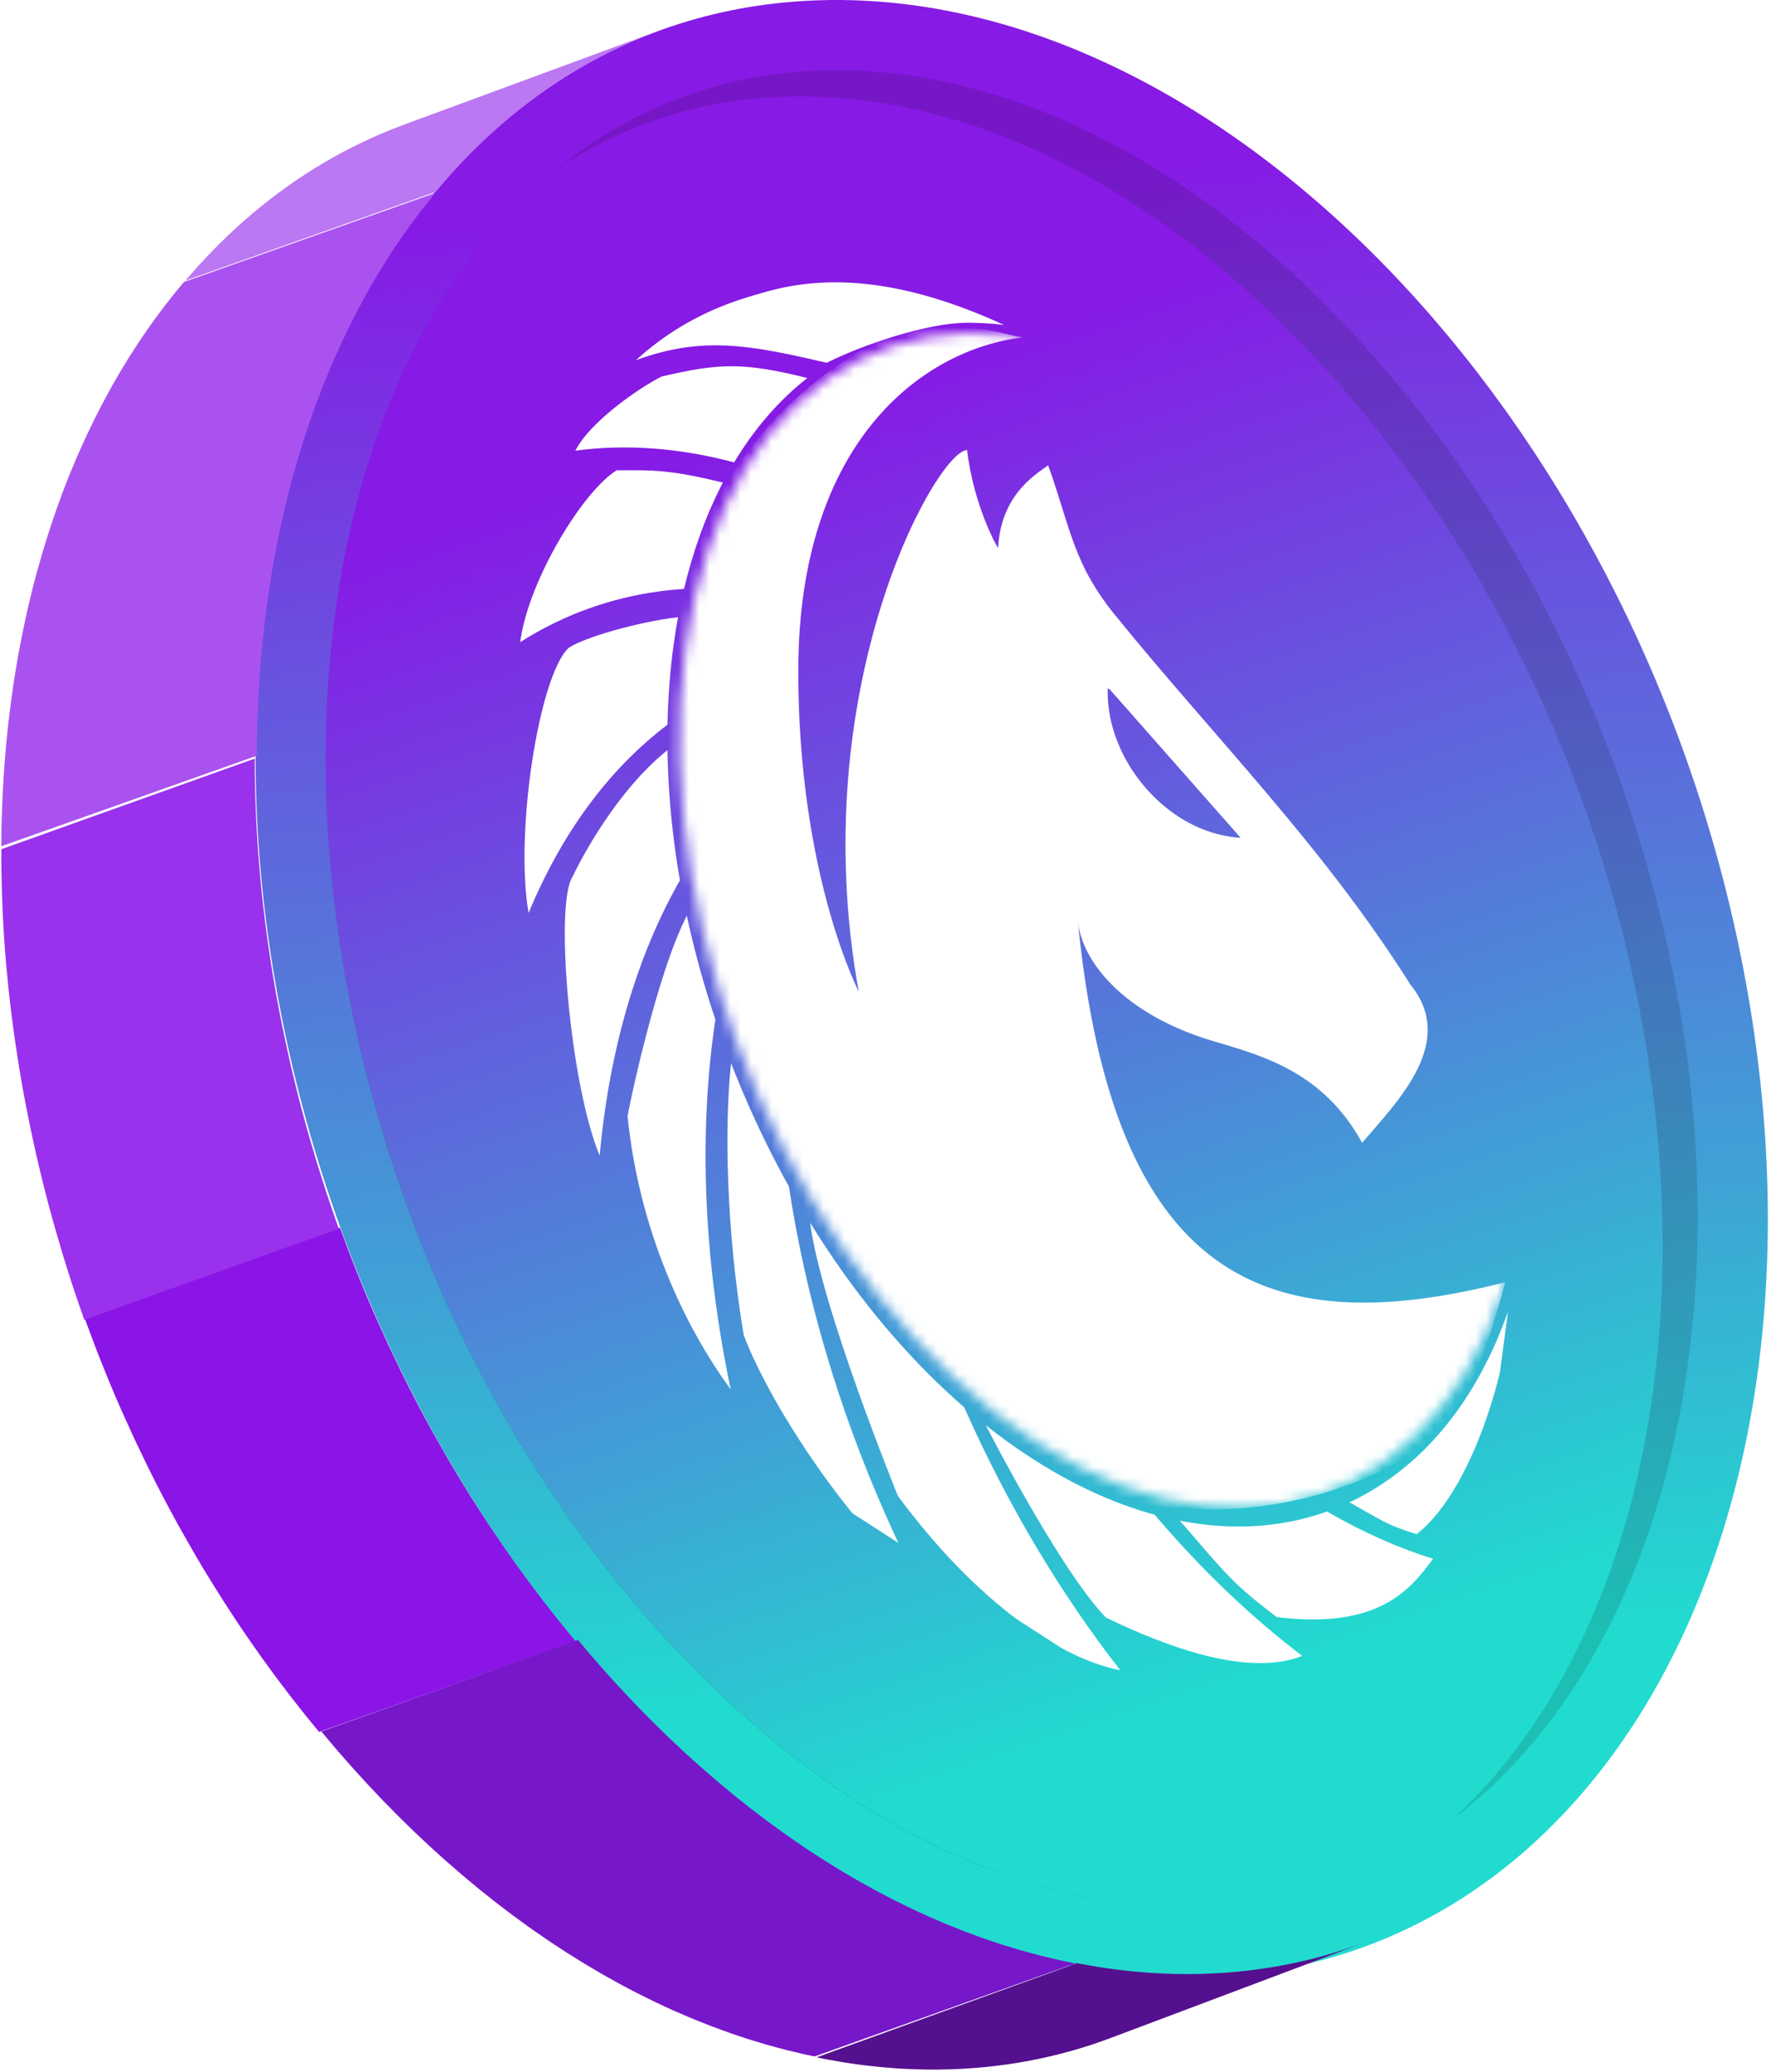 <svg width="171" height="200" viewBox="0 0 171 200" fill="none" xmlns="http://www.w3.org/2000/svg">
<path d="M80.27 0.002C41.121 0.353 17.184 43.37 26.804 96.075C36.424 148.785 75.957 191.229 115.106 190.879C154.253 190.528 178.19 147.516 168.57 94.805C158.95 42.1 119.417 -0.346 80.27 0.002Z" fill="url(#paint0_linear_8_612)"/>
<path d="M33.44 94.89C37.839 119.002 48.909 141.612 64.603 158.551C79.87 175.034 97.62 184.109 114.589 184.109C114.731 184.109 114.867 184.105 115.01 184.105C124.114 184.024 132.462 181.278 139.624 176.081C142.765 173.8 145.679 171.046 148.33 167.841C162.032 151.26 167.118 124.4 161.934 95.986C157.537 71.874 146.469 49.268 130.775 32.325C115.509 15.847 97.756 6.772 80.79 6.772H80.369C69.711 6.868 60.101 10.608 52.204 17.667C50.39 19.284 48.67 21.08 47.049 23.043C33.346 39.623 28.256 66.479 33.44 94.892V94.89Z" fill="black" fill-opacity="0.13"/>
<path d="M33.442 94.724C37.847 118.881 48.931 141.533 64.645 158.504C79.932 175.017 97.705 184.109 114.695 184.109C114.838 184.109 114.974 184.105 115.117 184.105C124.233 184.024 132.591 181.272 139.762 176.066C141.576 174.441 143.3 172.647 144.924 170.68C158.644 154.069 163.736 127.158 158.546 98.692C154.143 74.535 143.061 51.887 127.347 34.912C112.056 18.404 94.285 9.311 77.297 9.311H76.876C67.759 9.392 59.401 12.143 52.23 17.355C50.414 18.975 48.693 20.774 47.069 22.74C33.348 39.351 28.252 66.257 33.442 94.724Z" fill="url(#paint1_linear_8_612)"/>
<path d="M32.863 118.611C33.112 119.294 33.365 119.976 33.623 120.652C33.732 120.94 33.843 121.226 33.954 121.512C34.219 122.19 34.485 122.864 34.759 123.533C34.85 123.755 34.937 123.976 35.028 124.198C35.39 125.073 35.759 125.942 36.137 126.807C36.217 126.991 36.301 127.174 36.384 127.358C36.688 128.045 36.997 128.73 37.31 129.411C37.437 129.685 37.566 129.958 37.693 130.231C37.988 130.86 38.291 131.487 38.595 132.11C38.711 132.345 38.824 132.582 38.94 132.817C39.355 133.655 39.778 134.486 40.207 135.312C40.267 135.43 40.331 135.543 40.391 135.66C40.765 136.372 41.145 137.076 41.529 137.779C41.669 138.034 41.812 138.289 41.952 138.541C42.281 139.131 42.612 139.716 42.95 140.299C43.087 140.538 43.223 140.778 43.363 141.015C43.828 141.81 44.299 142.599 44.779 143.382C45.137 143.967 45.501 144.545 45.868 145.121C45.962 145.268 46.055 145.414 46.148 145.56C46.499 146.108 46.853 146.655 47.213 147.196C47.233 147.225 47.251 147.253 47.271 147.282C47.646 147.847 48.024 148.406 48.407 148.962C48.504 149.104 48.602 149.246 48.7 149.388C49.056 149.902 49.413 150.414 49.776 150.919C49.809 150.965 49.84 151.012 49.873 151.056C50.263 151.602 50.658 152.14 51.054 152.674C51.154 152.809 51.254 152.945 51.356 153.08C51.718 153.565 52.083 154.048 52.452 154.527C52.494 154.582 52.539 154.64 52.581 154.695C52.985 155.218 53.394 155.735 53.803 156.249C53.908 156.38 54.01 156.508 54.115 156.637C54.484 157.093 54.852 157.548 55.226 157.995C55.279 158.062 55.335 158.128 55.388 158.193C55.45 158.266 55.513 158.339 55.575 158.412L30.811 167.179C30.769 167.128 30.727 167.075 30.684 167.024C30.311 166.574 29.942 166.122 29.573 165.666C29.468 165.537 29.364 165.409 29.262 165.278C28.851 164.764 28.444 164.247 28.039 163.724C27.997 163.669 27.953 163.611 27.91 163.556C27.541 163.077 27.177 162.594 26.814 162.109C26.715 161.973 26.612 161.838 26.512 161.703C26.117 161.167 25.721 160.628 25.332 160.085C25.299 160.039 25.267 159.992 25.234 159.948C24.872 159.44 24.514 158.931 24.158 158.416C24.061 158.275 23.963 158.133 23.865 157.993C23.483 157.437 23.102 156.876 22.729 156.311C22.709 156.282 22.691 156.253 22.671 156.225C22.313 155.684 21.96 155.139 21.609 154.591C21.515 154.445 21.422 154.299 21.329 154.15C20.964 153.576 20.602 153 20.244 152.417C20.244 152.417 20.244 152.413 20.242 152.413C19.762 151.633 19.293 150.841 18.826 150.046C18.686 149.809 18.55 149.569 18.413 149.33C18.077 148.747 17.743 148.162 17.415 147.572C17.272 147.318 17.132 147.065 16.992 146.81C16.608 146.11 16.227 145.403 15.854 144.691C15.794 144.576 15.73 144.461 15.67 144.343C15.238 143.519 14.818 142.686 14.403 141.848C14.287 141.613 14.174 141.378 14.058 141.141C13.754 140.518 13.451 139.891 13.156 139.262C13.027 138.989 12.9 138.716 12.773 138.444C12.46 137.764 12.149 137.079 11.844 136.392C11.762 136.208 11.68 136.026 11.598 135.84C11.22 134.976 10.851 134.105 10.488 133.231C10.397 133.012 10.31 132.788 10.219 132.569C9.946 131.897 9.677 131.223 9.412 130.545C9.301 130.259 9.19 129.974 9.081 129.685C8.823 129.007 8.57 128.327 8.321 127.644C8.272 127.509 8.223 127.374 8.172 127.237L32.825 118.507C32.838 118.542 32.849 118.576 32.863 118.611Z" fill="#8A15E6"/>
<path d="M56.881 159.565C56.988 159.688 57.093 159.811 57.199 159.936C57.573 160.37 57.951 160.801 58.329 161.228C58.394 161.299 58.456 161.373 58.52 161.445C58.952 161.927 59.385 162.406 59.824 162.877C59.93 162.993 60.037 163.107 60.146 163.224C60.529 163.633 60.911 164.039 61.296 164.442C61.369 164.518 61.443 164.596 61.516 164.672C61.958 165.132 62.405 165.586 62.855 166.033C62.964 166.142 63.072 166.25 63.181 166.357C63.571 166.744 63.96 167.126 64.353 167.503C64.433 167.582 64.514 167.66 64.596 167.738C65.052 168.174 65.51 168.603 65.968 169.03C66.077 169.13 66.186 169.229 66.295 169.329C66.691 169.691 67.087 170.051 67.487 170.404C67.576 170.483 67.665 170.563 67.754 170.641C68.219 171.052 68.688 171.457 69.157 171.855C69.266 171.949 69.375 172.038 69.486 172.132C69.886 172.469 70.291 172.805 70.694 173.135C70.789 173.214 70.887 173.294 70.983 173.372C71.459 173.757 71.934 174.137 72.415 174.51C72.524 174.595 72.63 174.677 72.74 174.76C73.149 175.075 73.558 175.386 73.969 175.694C74.072 175.77 74.174 175.848 74.278 175.924C74.763 176.282 75.25 176.635 75.737 176.982C75.844 177.058 75.948 177.131 76.055 177.205C76.471 177.498 76.889 177.786 77.307 178.07C77.416 178.144 77.525 178.22 77.634 178.293C78.128 178.624 78.621 178.95 79.118 179.268C79.222 179.335 79.326 179.4 79.431 179.467C79.853 179.735 80.278 180.001 80.703 180.26C80.817 180.329 80.932 180.401 81.046 180.47C81.546 180.774 82.049 181.071 82.553 181.362C82.653 181.42 82.753 181.476 82.853 181.534C83.285 181.78 83.716 182.021 84.15 182.258C84.27 182.323 84.388 182.39 84.508 182.453C85.015 182.727 85.524 182.996 86.036 183.257C86.131 183.306 86.229 183.353 86.325 183.402C86.765 183.626 87.206 183.843 87.646 184.055C87.768 184.115 87.891 184.173 88.015 184.231C88.531 184.477 89.047 184.716 89.563 184.947C89.652 184.987 89.743 185.025 89.832 185.065C90.281 185.264 90.73 185.456 91.182 185.646C91.308 185.7 91.435 185.753 91.562 185.805C92.082 186.019 92.605 186.227 93.128 186.428C93.212 186.46 93.294 186.491 93.379 186.522C93.837 186.697 94.295 186.864 94.753 187.027C94.882 187.074 95.013 187.119 95.142 187.166C95.667 187.349 96.194 187.526 96.721 187.696C96.797 187.72 96.87 187.742 96.946 187.765C97.413 187.912 97.882 188.053 98.351 188.192C98.485 188.23 98.616 188.27 98.749 188.306C99.281 188.455 99.81 188.601 100.344 188.737C100.408 188.753 100.473 188.768 100.535 188.784C101.016 188.905 101.494 189.019 101.976 189.128C102.112 189.159 102.245 189.188 102.381 189.22C102.861 189.325 103.344 189.425 103.824 189.519L78.659 198.499C78.381 198.441 78.103 198.387 77.828 198.327C77.692 198.298 77.559 198.267 77.423 198.235C76.943 198.126 76.462 198.012 75.982 197.891C75.917 197.875 75.853 197.86 75.791 197.844C75.259 197.708 74.728 197.563 74.198 197.413C74.065 197.375 73.934 197.337 73.8 197.299C73.331 197.163 72.862 197.019 72.395 196.872C72.321 196.847 72.246 196.827 72.17 196.803C71.643 196.635 71.116 196.456 70.591 196.273C70.46 196.228 70.331 196.181 70.2 196.134C69.742 195.971 69.284 195.804 68.826 195.632C68.741 195.6 68.659 195.569 68.574 195.538C68.052 195.337 67.531 195.129 67.011 194.914C66.884 194.861 66.755 194.807 66.628 194.756C66.179 194.568 65.73 194.373 65.283 194.177C65.192 194.136 65.103 194.098 65.012 194.058C64.493 193.826 63.978 193.587 63.464 193.343C63.342 193.285 63.219 193.225 63.095 193.167C62.654 192.954 62.212 192.735 61.774 192.514C61.678 192.465 61.58 192.418 61.485 192.369C60.973 192.107 60.464 191.839 59.957 191.564C59.837 191.499 59.719 191.435 59.599 191.37C59.165 191.133 58.734 190.891 58.302 190.646C58.202 190.587 58.102 190.532 58.002 190.474C57.497 190.183 56.995 189.886 56.494 189.582C56.381 189.513 56.265 189.441 56.152 189.372C55.727 189.11 55.303 188.847 54.88 188.578C54.775 188.511 54.671 188.446 54.566 188.379C54.071 188.06 53.577 187.736 53.083 187.405C52.974 187.331 52.863 187.255 52.754 187.182C52.336 186.898 51.92 186.612 51.504 186.319C51.397 186.243 51.291 186.169 51.182 186.093C50.695 185.747 50.208 185.394 49.723 185.036C49.618 184.96 49.516 184.882 49.414 184.804C49.002 184.497 48.595 184.187 48.186 183.872C48.077 183.787 47.968 183.704 47.859 183.619C47.381 183.246 46.903 182.868 46.429 182.484C46.331 182.406 46.236 182.325 46.138 182.245C45.733 181.914 45.331 181.581 44.931 181.243C44.822 181.152 44.71 181.06 44.601 180.966C44.132 180.566 43.665 180.162 43.2 179.753C43.109 179.675 43.02 179.592 42.931 179.514C42.533 179.161 42.137 178.803 41.744 178.441C41.635 178.34 41.524 178.242 41.415 178.139C40.954 177.715 40.498 177.285 40.042 176.85C39.96 176.771 39.88 176.691 39.798 176.613C39.407 176.235 39.017 175.853 38.628 175.469C38.519 175.361 38.41 175.254 38.301 175.144C37.852 174.695 37.407 174.242 36.962 173.783C36.889 173.707 36.816 173.629 36.742 173.553C36.358 173.151 35.973 172.744 35.593 172.335C35.486 172.219 35.377 172.105 35.27 171.989C34.834 171.515 34.398 171.039 33.967 170.556C33.903 170.485 33.84 170.411 33.776 170.339C33.395 169.913 33.02 169.481 32.644 169.048C32.537 168.925 32.43 168.802 32.326 168.677C31.901 168.181 31.481 167.682 31.063 167.175C31.052 167.161 31.038 167.146 31.027 167.132L55.803 158.291C56.161 158.72 56.519 159.147 56.879 159.57L56.881 159.565Z" fill="#7717CA"/>
<path d="M104.13 189.524C104.184 189.533 104.237 189.543 104.29 189.554C104.781 189.647 105.271 189.733 105.762 189.814C105.897 189.837 106.033 189.859 106.168 189.88C106.705 189.963 107.24 190.043 107.777 190.11C107.817 190.115 107.855 190.119 107.893 190.124C108.396 190.187 108.9 190.242 109.406 190.291C109.544 190.305 109.679 190.319 109.817 190.33C110.356 190.377 110.896 190.423 111.435 190.454C111.455 190.454 111.477 190.454 111.497 190.457C112.019 190.488 112.541 190.509 113.062 190.522C113.2 190.527 113.335 190.529 113.473 190.534C114.014 190.545 114.556 190.552 115.095 190.547C121.022 190.493 126.597 189.436 131.758 187.495L107.251 196.715C102.09 198.656 96.515 199.713 90.588 199.767C90.047 199.772 89.505 199.767 88.966 199.754C88.828 199.751 88.693 199.747 88.555 199.742C88.034 199.726 87.512 199.706 86.99 199.677C86.97 199.677 86.948 199.677 86.928 199.674C86.389 199.643 85.85 199.6 85.31 199.55C85.172 199.539 85.037 199.525 84.9 199.511C84.396 199.462 83.889 199.407 83.386 199.344C83.346 199.339 83.308 199.335 83.27 199.33C82.733 199.263 82.196 199.183 81.661 199.1C81.526 199.079 81.39 199.057 81.255 199.034C80.764 198.953 80.274 198.867 79.783 198.774C79.73 198.765 79.677 198.756 79.623 198.744C79.366 198.695 79.111 198.636 78.853 198.584L103.971 189.493C104.024 189.504 104.077 189.515 104.13 189.527V189.524Z" fill="#54108E"/>
<path d="M62.384 3.438C62.255 3.489 62.125 3.545 61.996 3.598C61.714 3.714 61.433 3.832 61.155 3.951C61.01 4.014 60.866 4.078 60.721 4.143C60.452 4.263 60.182 4.385 59.916 4.509C59.78 4.574 59.644 4.636 59.508 4.7C59.197 4.849 58.887 5.002 58.578 5.16C58.493 5.202 58.409 5.242 58.327 5.287C57.937 5.487 57.552 5.691 57.169 5.902C57.067 5.958 56.967 6.016 56.864 6.073C56.582 6.231 56.299 6.391 56.021 6.553C55.887 6.631 55.756 6.711 55.623 6.789C55.371 6.94 55.122 7.091 54.873 7.244C54.739 7.326 54.605 7.411 54.474 7.495C54.209 7.662 53.949 7.833 53.688 8.006C53.582 8.077 53.473 8.149 53.364 8.22C53.001 8.464 52.638 8.713 52.28 8.968C52.226 9.006 52.173 9.046 52.12 9.084C51.815 9.302 51.512 9.524 51.212 9.75C51.093 9.839 50.976 9.93 50.858 10.021C50.62 10.204 50.384 10.388 50.15 10.575C50.025 10.675 49.901 10.775 49.776 10.875C49.542 11.064 49.309 11.257 49.077 11.45C48.964 11.543 48.852 11.639 48.739 11.735C48.445 11.986 48.154 12.241 47.864 12.499C47.82 12.539 47.775 12.574 47.733 12.614C47.401 12.912 47.074 13.214 46.749 13.523C46.654 13.614 46.558 13.707 46.462 13.799C46.233 14.019 46.004 14.241 45.777 14.465C45.663 14.579 45.55 14.692 45.436 14.807C45.225 15.021 45.016 15.236 44.806 15.454C44.697 15.567 44.586 15.683 44.477 15.798C44.246 16.045 44.016 16.294 43.787 16.545C43.709 16.631 43.629 16.716 43.551 16.802C43.249 17.14 42.948 17.482 42.652 17.829C42.585 17.907 42.521 17.987 42.454 18.064C42.327 18.216 42.2 18.369 42.074 18.52L17.907 27.087C17.965 27.018 18.022 26.95 18.08 26.881C18.376 26.534 18.677 26.192 18.979 25.854C19.057 25.768 19.137 25.683 19.215 25.596C19.445 25.346 19.674 25.097 19.905 24.85C20.014 24.735 20.123 24.621 20.235 24.506C20.444 24.288 20.653 24.072 20.864 23.859C20.978 23.744 21.091 23.63 21.205 23.517C21.432 23.293 21.659 23.07 21.89 22.85C21.986 22.759 22.082 22.666 22.177 22.575C22.502 22.268 22.832 21.964 23.163 21.666C23.206 21.628 23.248 21.591 23.29 21.553C23.582 21.293 23.873 21.037 24.169 20.786C24.281 20.691 24.394 20.597 24.505 20.504C24.737 20.309 24.971 20.117 25.204 19.926C25.329 19.826 25.453 19.727 25.578 19.627C25.814 19.44 26.05 19.255 26.288 19.073C26.406 18.984 26.522 18.893 26.64 18.804C26.94 18.578 27.243 18.356 27.548 18.138C27.601 18.1 27.652 18.06 27.706 18.022C28.064 17.767 28.424 17.518 28.79 17.274C28.896 17.203 29.003 17.134 29.11 17.062C29.372 16.889 29.635 16.718 29.9 16.549C30.031 16.465 30.165 16.383 30.298 16.3C30.548 16.145 30.799 15.994 31.051 15.843C31.182 15.765 31.315 15.685 31.447 15.607C31.727 15.443 32.01 15.283 32.292 15.125C32.393 15.069 32.493 15.012 32.595 14.956C32.978 14.745 33.365 14.541 33.755 14.341C33.837 14.299 33.922 14.258 34.004 14.216C34.313 14.061 34.625 13.905 34.936 13.756C35.072 13.692 35.208 13.63 35.344 13.565C35.611 13.441 35.88 13.316 36.149 13.197C36.294 13.132 36.439 13.068 36.583 13.005C36.861 12.886 37.144 12.768 37.425 12.652C37.553 12.599 37.68 12.546 37.812 12.492C38.221 12.328 38.631 12.17 39.045 12.017L63.617 2.963C63.203 3.116 62.793 3.274 62.384 3.438Z" fill="#BC77F3"/>
<path d="M24.602 74.282C24.602 74.548 24.609 74.814 24.613 75.079C24.62 75.543 24.629 76.007 24.642 76.474C24.649 76.75 24.657 77.027 24.666 77.304C24.682 77.775 24.7 78.248 24.722 78.723C24.733 78.986 24.744 79.249 24.757 79.515C24.784 80.055 24.817 80.597 24.853 81.142C24.866 81.338 24.875 81.532 24.888 81.728C24.939 82.467 24.997 83.208 25.061 83.951C25.074 84.112 25.092 84.272 25.105 84.435C25.158 85.02 25.214 85.606 25.276 86.196C25.302 86.459 25.334 86.724 25.362 86.988C25.416 87.479 25.473 87.972 25.533 88.465C25.568 88.753 25.604 89.04 25.642 89.331C25.704 89.812 25.768 90.297 25.837 90.781C25.876 91.067 25.916 91.35 25.958 91.635C26.034 92.153 26.114 92.673 26.198 93.193C26.238 93.441 26.273 93.686 26.315 93.934C26.442 94.699 26.57 95.465 26.71 96.234C26.887 97.212 27.078 98.184 27.275 99.153C27.335 99.443 27.397 99.733 27.457 100.023C27.605 100.728 27.758 101.429 27.915 102.13C27.984 102.431 28.05 102.73 28.121 103.029C28.317 103.863 28.518 104.696 28.727 105.523C28.758 105.648 28.788 105.776 28.82 105.9C29.061 106.849 29.316 107.793 29.578 108.732C29.651 108.998 29.728 109.263 29.803 109.529C30.001 110.22 30.202 110.91 30.409 111.597C30.497 111.894 30.588 112.193 30.679 112.49C30.909 113.235 31.144 113.976 31.386 114.716C31.448 114.906 31.508 115.096 31.57 115.283C31.873 116.2 32.186 117.111 32.507 118.019C32.576 118.215 32.649 118.412 32.72 118.606L8.14 127.395C8.107 127.301 8.072 127.207 8.038 127.112C7.717 126.206 7.405 125.293 7.101 124.376C7.039 124.188 6.979 123.997 6.917 123.809C6.675 123.071 6.44 122.328 6.21 121.582C6.119 121.286 6.028 120.989 5.94 120.69C5.734 120.003 5.532 119.313 5.335 118.619C5.259 118.354 5.182 118.088 5.109 117.822C4.847 116.883 4.594 115.939 4.351 114.991C4.317 114.866 4.289 114.739 4.258 114.614C4.049 113.786 3.848 112.954 3.652 112.119C3.584 111.82 3.515 111.519 3.446 111.22C3.287 110.519 3.136 109.819 2.988 109.114C2.926 108.824 2.864 108.533 2.806 108.243C2.609 107.273 2.418 106.302 2.241 105.325C2.101 104.555 1.97 103.79 1.846 103.024C1.806 102.777 1.769 102.531 1.729 102.283C1.647 101.764 1.567 101.244 1.49 100.726C1.447 100.44 1.407 100.157 1.368 99.871C1.301 99.387 1.235 98.903 1.173 98.421C1.135 98.133 1.099 97.843 1.064 97.555C1.004 97.062 0.949 96.569 0.893 96.078C0.865 95.815 0.834 95.549 0.807 95.286C0.745 94.697 0.689 94.112 0.636 93.525C0.621 93.365 0.605 93.202 0.59 93.043C0.525 92.3 0.468 91.56 0.417 90.821C0.404 90.625 0.392 90.431 0.381 90.237C0.346 89.692 0.315 89.15 0.286 88.61C0.273 88.344 0.262 88.081 0.251 87.818C0.228 87.345 0.211 86.872 0.195 86.399C0.186 86.122 0.178 85.845 0.171 85.569C0.16 85.102 0.151 84.638 0.144 84.174C0.14 83.908 0.135 83.643 0.133 83.377C0.129 82.907 0.131 82.438 0.133 81.969L24.602 73.22C24.602 73.575 24.6 73.93 24.602 74.285V74.282Z" fill="#9A31EC"/>
<path d="M41.73 18.99C41.629 19.113 41.529 19.24 41.428 19.364C41.233 19.605 41.041 19.848 40.851 20.093C40.749 20.225 40.646 20.356 40.545 20.49C40.349 20.746 40.154 21.005 39.962 21.265C39.875 21.384 39.788 21.5 39.7 21.618C39.426 21.994 39.153 22.375 38.883 22.761C38.874 22.772 38.867 22.785 38.858 22.797C38.599 23.171 38.342 23.55 38.087 23.933C38.004 24.058 37.922 24.187 37.839 24.312C37.66 24.586 37.481 24.86 37.307 25.136C37.215 25.281 37.124 25.428 37.032 25.573C36.862 25.845 36.695 26.119 36.529 26.395C36.445 26.536 36.36 26.676 36.277 26.817C36.08 27.146 35.888 27.481 35.696 27.815C35.647 27.9 35.598 27.984 35.551 28.069C35.49 28.176 35.432 28.288 35.372 28.395C35.148 28.798 34.925 29.203 34.708 29.611C34.612 29.792 34.518 29.974 34.424 30.157C34.246 30.498 34.071 30.841 33.897 31.187C33.796 31.387 33.698 31.59 33.597 31.793C33.432 32.132 33.269 32.473 33.108 32.816C33.012 33.019 32.918 33.219 32.824 33.422C32.654 33.79 32.489 34.162 32.326 34.534C32.248 34.712 32.167 34.891 32.089 35.069C31.857 35.608 31.629 36.15 31.407 36.698C31.403 36.711 31.396 36.725 31.39 36.738C31.162 37.3 30.943 37.868 30.726 38.441C30.657 38.623 30.592 38.808 30.523 38.991C30.377 39.386 30.232 39.78 30.091 40.179C30.015 40.397 29.939 40.616 29.866 40.834C29.738 41.209 29.611 41.583 29.488 41.962C29.414 42.187 29.34 42.414 29.269 42.641C29.146 43.031 29.025 43.421 28.907 43.816C28.842 44.028 28.777 44.239 28.715 44.453C28.576 44.923 28.444 45.398 28.312 45.873C28.274 46.009 28.234 46.145 28.198 46.281C28.033 46.893 27.872 47.513 27.718 48.135C27.678 48.297 27.64 48.46 27.602 48.623C27.49 49.086 27.378 49.552 27.273 50.02C27.222 50.247 27.173 50.475 27.124 50.704C27.034 51.117 26.947 51.529 26.862 51.943C26.813 52.188 26.764 52.434 26.715 52.679C26.634 53.091 26.556 53.505 26.48 53.92C26.435 54.161 26.393 54.399 26.35 54.64C26.27 55.097 26.196 55.558 26.122 56.017C26.091 56.215 26.058 56.411 26.026 56.612C25.926 57.269 25.83 57.931 25.74 58.598C25.729 58.687 25.718 58.776 25.707 58.865C25.631 59.444 25.559 60.026 25.492 60.612C25.468 60.84 25.443 61.069 25.419 61.296C25.369 61.749 25.322 62.203 25.28 62.658C25.255 62.916 25.233 63.175 25.211 63.434C25.173 63.87 25.137 64.307 25.106 64.746C25.086 65.007 25.068 65.268 25.05 65.531C25.018 65.992 24.992 66.455 24.967 66.919C24.954 67.155 24.94 67.391 24.929 67.628C24.9 68.223 24.878 68.822 24.858 69.421C24.853 69.526 24.849 69.631 24.846 69.736C24.826 70.44 24.813 71.149 24.804 71.859C24.804 72.071 24.804 72.283 24.804 72.495C24.804 72.644 24.804 72.796 24.804 72.947L0.131 81.685C0.131 81.649 0.131 81.612 0.131 81.576C0.131 81.364 0.131 81.15 0.131 80.941C0.137 80.23 0.151 79.521 0.173 78.817C0.175 78.712 0.182 78.608 0.184 78.503C0.204 77.903 0.227 77.304 0.256 76.709C0.267 76.472 0.28 76.236 0.294 76C0.318 75.537 0.345 75.073 0.376 74.612C0.394 74.349 0.414 74.088 0.432 73.827C0.466 73.388 0.499 72.951 0.537 72.515C0.56 72.256 0.582 71.998 0.607 71.739C0.649 71.282 0.696 70.83 0.745 70.377C0.77 70.15 0.792 69.921 0.819 69.693C0.886 69.107 0.957 68.526 1.033 67.946C1.045 67.857 1.056 67.766 1.067 67.679C1.156 67.013 1.252 66.351 1.353 65.693C1.384 65.495 1.418 65.296 1.449 65.098C1.523 64.637 1.599 64.178 1.677 63.721C1.72 63.48 1.764 63.24 1.807 63.001C1.883 62.584 1.961 62.172 2.041 61.76C2.088 61.515 2.137 61.27 2.189 61.025C2.274 60.61 2.361 60.198 2.45 59.785C2.499 59.558 2.549 59.328 2.6 59.101C2.705 58.633 2.817 58.167 2.929 57.704C2.969 57.541 3.004 57.376 3.045 57.216C3.199 56.594 3.358 55.977 3.525 55.362C3.563 55.224 3.601 55.09 3.639 54.954C3.771 54.477 3.903 54.005 4.041 53.534C4.104 53.321 4.169 53.109 4.234 52.897C4.352 52.505 4.473 52.113 4.596 51.725C4.667 51.498 4.741 51.27 4.815 51.043C4.938 50.666 5.063 50.29 5.192 49.917C5.268 49.699 5.342 49.478 5.418 49.26C5.559 48.861 5.702 48.467 5.847 48.072C5.914 47.89 5.981 47.705 6.05 47.522C6.267 46.949 6.486 46.381 6.714 45.819C6.721 45.804 6.727 45.788 6.732 45.775C6.953 45.229 7.181 44.687 7.411 44.15C7.49 43.97 7.568 43.794 7.648 43.615C7.811 43.243 7.979 42.871 8.147 42.503C8.24 42.3 8.334 42.098 8.43 41.895C8.591 41.552 8.754 41.211 8.92 40.874C9.018 40.671 9.119 40.469 9.219 40.268C9.391 39.923 9.568 39.579 9.747 39.239C9.84 39.056 9.934 38.873 10.033 38.693C10.249 38.282 10.473 37.877 10.696 37.476C10.748 37.384 10.795 37.291 10.846 37.202C10.855 37.184 10.866 37.168 10.875 37.15C10.924 37.066 10.973 36.981 11.02 36.896C11.213 36.56 11.405 36.228 11.601 35.898C11.684 35.758 11.769 35.617 11.854 35.477C12.019 35.2 12.187 34.926 12.357 34.654C12.448 34.507 12.54 34.362 12.632 34.218C12.808 33.941 12.985 33.665 13.163 33.393C13.246 33.266 13.329 33.139 13.412 33.014C13.666 32.631 13.921 32.252 14.182 31.878C14.191 31.866 14.198 31.855 14.207 31.842C14.475 31.456 14.748 31.075 15.025 30.699C15.112 30.581 15.199 30.465 15.286 30.347C15.479 30.086 15.673 29.827 15.87 29.571C15.973 29.437 16.073 29.306 16.176 29.174C16.366 28.929 16.558 28.686 16.752 28.446C16.853 28.321 16.953 28.196 17.054 28.071C17.28 27.793 17.51 27.519 17.74 27.247C17.749 27.236 17.758 27.227 17.765 27.216L42.031 18.622C41.928 18.745 41.826 18.865 41.725 18.99H41.73Z" fill="#AA52EF"/>
<g clip-path="url(#clip0_8_612)">
<g filter="url(#filter0_i_8_612)">
<mask id="mask0_8_612" style="mask-type:luminance" maskUnits="userSpaceOnUse" x="65" y="30" width="83" height="114">
<path d="M100.015 137.052C122.411 151.486 143.571 140.658 147.276 112.869C150.982 85.079 135.829 50.851 113.433 36.418C91.036 21.984 69.876 32.812 66.171 60.601C62.466 88.391 77.618 122.619 100.015 137.052Z" fill="white"/>
</mask>
<g mask="url(#mask0_8_612)">
<path d="M117.163 98.381C121.884 99.789 127.752 101.331 131.521 108.192C135.1 104.03 140.676 98.423 136.162 92.892C127.627 79.364 117.066 68.886 107.407 56.935C106.73 56.097 106.02 55.053 105.442 54.081C103.385 50.624 102.644 46.669 101.196 42.797C100.425 43.439 96.648 45.375 96.376 50.752C96.369 50.922 94.004 46.724 93.38 41.323C90.462 41.384 77.575 64.184 82.921 93.632C80.096 87.662 77.033 76.56 77.081 62.434C77.154 40.576 89.04 31.603 98.755 30.455C96.874 30.174 96.359 29.634 92.21 29.45C89.776 29.337 86.552 29.901 85.286 30.54C62.437 42.134 57.296 71.495 73.126 110.6C85.154 140.318 113.455 149.948 134.067 139.511C141.197 135.898 143.573 128.334 145.34 121.652C122.166 127.546 107.489 121.405 104.068 86.772C104.449 90.632 108.397 95.775 117.166 98.388L117.163 98.381ZM106.954 64.302C106.99 64.344 107.026 64.387 107.067 64.427C107.071 64.396 107.067 64.366 107.068 64.333C111.56 69.425 115.673 74.084 119.788 78.749C119.02 78.712 118.256 78.584 117.51 78.382C111.673 76.864 106.749 70.606 106.957 64.304L106.954 64.302Z" fill="white"/>
</g>
</g>
<g filter="url(#filter1_i_8_612)">
<path d="M77.95 34.375C75.178 36.543 72.819 39.299 70.882 42.516C65.675 41.13 60.516 40.721 55.557 41.386C56.888 38.709 61.468 35.462 63.863 34.236C69.538 32.889 71.875 32.874 77.951 34.37L77.95 34.375Z" fill="white"/>
<path d="M69.792 44.464C69.721 44.598 69.654 44.734 69.586 44.87C68.081 47.85 66.897 51.16 66.048 54.728C61.492 55.025 57.086 56.192 52.942 58.313C52.01 58.79 51.107 59.309 50.229 59.867C50.98 53.977 56.265 45.297 59.539 43.281C62.949 43.263 64.585 43.188 69.796 44.467L69.792 44.464Z" fill="white"/>
<path d="M65.471 57.456C65.4 57.841 65.334 58.228 65.267 58.615C65.199 59.035 65.135 59.456 65.075 59.881C64.711 62.439 64.504 65.103 64.452 67.838C58.658 72.222 54.162 78.467 51.038 86.013C49.678 78.167 52.065 63.087 54.895 60.431C56.237 59.477 61.522 57.912 65.47 57.461L65.471 57.456Z" fill="white"/>
<path d="M64.45 70.284C64.46 71.061 64.485 71.847 64.521 72.635C64.544 73.175 64.578 73.717 64.612 74.263C64.8 77.078 65.145 79.946 65.652 82.857C61.439 90.235 58.821 99.33 57.901 109.43C55.011 102.488 53.547 85.13 55.278 82.522C55.278 82.522 58.849 74.787 64.449 70.288L64.45 70.284Z" fill="white"/>
<path d="M66.316 86.272C66.425 86.772 66.533 87.272 66.653 87.774C66.776 88.307 66.903 88.838 67.038 89.369C67.619 91.671 68.296 93.988 69.073 96.303C67.448 107.148 67.9 119.38 70.555 131.997C66.17 126.038 61.713 116.716 60.594 105.628C60.58 105.501 63.281 92.159 66.316 86.272Z" fill="white"/>
<path d="M85.536 144.165C86.411 146.142 87.329 148.08 88.28 149.973C82.785 145.978 74.535 133.994 71.81 126.753C70.115 116.649 69.931 106.462 70.591 100.508C70.755 100.935 70.923 101.36 71.095 101.783C71.485 102.743 71.887 103.697 72.312 104.655C73.506 107.353 74.795 109.936 76.174 112.413C77.749 122.798 80.844 133.571 85.532 144.163L85.536 144.165Z" fill="white"/>
<path d="M108.174 159.108C102.435 157.999 94.4 152.684 86.7 142.288C86.7 142.288 79.271 124.062 78.222 115.906C78.269 115.979 78.313 116.054 78.36 116.128C78.89 116.979 79.43 117.818 79.979 118.64C83.934 124.558 88.394 129.643 93.104 133.732C97.322 143.25 102.457 151.781 108.177 159.115L108.174 159.108Z" fill="white"/>
<path d="M125.739 157.722C120.74 159.689 113.315 157.171 106.799 154.031C103.511 150.702 98.293 141.452 95.178 135.452C95.278 135.531 95.378 135.609 95.478 135.688C96.072 136.151 96.663 136.598 97.26 137.03C101.762 140.285 106.42 142.645 111.042 143.974C111.192 144.014 111.346 144.062 111.497 144.102C115.986 149.386 120.784 153.957 125.736 157.72L125.739 157.722Z" fill="white"/>
<path d="M138.368 148.349C136.219 151.241 133.216 155.198 123.276 153.976C118.683 150.5 118.12 149.462 113.915 144.669C118.425 145.552 122.852 145.419 127.02 144.15C127.393 144.036 127.763 143.916 128.131 143.784C131.517 145.749 134.95 147.281 138.368 148.345L138.368 148.349Z" fill="white"/>
<path d="M96.943 29.25C96.014 29.137 95.09 29.067 94.175 29.049C93.886 29.042 93.598 29.036 93.312 29.04C89.458 29.066 83.311 31.157 79.826 32.9C72.618 31.245 67.949 30.244 61.397 32.656C66.43 28.094 71.309 26.806 73.965 26.051C79.609 24.448 86.889 24.627 96.943 29.25Z" fill="white"/>
<path d="M145.684 124.265C145.97 127.464 142.85 141.183 136.784 145.977C133.709 145.017 133.348 144.585 130.294 142.896C130.554 142.775 130.811 142.648 131.068 142.521C132.155 141.964 133.196 141.331 134.184 140.626C134.277 140.563 134.369 140.495 134.458 140.429C136.618 138.854 138.542 136.933 140.219 134.72C140.367 134.527 140.511 134.332 140.656 134.132C141.248 133.318 141.807 132.464 142.333 131.575C143.654 129.35 144.773 126.9 145.684 124.269L145.684 124.265Z" fill="white"/>
</g>
</g>
<defs>
<filter id="filter0_i_8_612" x="65.613" y="30.024" width="79.726" height="115.538" filterUnits="userSpaceOnUse" color-interpolation-filters="sRGB">
<feFlood flood-opacity="0" result="BackgroundImageFix"/>
<feBlend mode="normal" in="SourceGraphic" in2="BackgroundImageFix" result="shape"/>
<feColorMatrix in="SourceAlpha" type="matrix" values="0 0 0 0 0 0 0 0 0 0 0 0 0 0 0 0 0 0 127 0" result="hardAlpha"/>
<feOffset dy="2.116"/>
<feGaussianBlur stdDeviation="3.174"/>
<feComposite in2="hardAlpha" operator="arithmetic" k2="-1" k3="1"/>
<feColorMatrix type="matrix" values="0 0 0 0 0 0 0 0 0 0 0 0 0 0 0 0 0 0 0.2 0"/>
<feBlend mode="normal" in2="shape" result="effect1_innerShadow_8_612"/>
</filter>
<filter id="filter1_i_8_612" x="50.229" y="25.137" width="95.473" height="136.094" filterUnits="userSpaceOnUse" color-interpolation-filters="sRGB">
<feFlood flood-opacity="0" result="BackgroundImageFix"/>
<feBlend mode="normal" in="SourceGraphic" in2="BackgroundImageFix" result="shape"/>
<feColorMatrix in="SourceAlpha" type="matrix" values="0 0 0 0 0 0 0 0 0 0 0 0 0 0 0 0 0 0 127 0" result="hardAlpha"/>
<feOffset dy="2.116"/>
<feGaussianBlur stdDeviation="3.174"/>
<feComposite in2="hardAlpha" operator="arithmetic" k2="-1" k3="1"/>
<feColorMatrix type="matrix" values="0 0 0 0 0 0 0 0 0 0 0 0 0 0 0 0 0 0 0.2 0"/>
<feBlend mode="normal" in2="shape" result="effect1_innerShadow_8_612"/>
</filter>
<linearGradient id="paint0_linear_8_612" x1="90.712" y1="17.036" x2="103.64" y2="162.438" gradientUnits="userSpaceOnUse">
<stop stop-color="#871AE5"/>
<stop offset="1" stop-color="#21DBCF"/>
</linearGradient>
<linearGradient id="paint1_linear_8_612" x1="76.588" y1="39.206" x2="118.702" y2="163.851" gradientUnits="userSpaceOnUse">
<stop stop-color="#871AE5"/>
<stop offset="1" stop-color="#21DBCF"/>
</linearGradient>
<clipPath id="clip0_8_612">
<rect width="114.186" height="120.555" fill="white" transform="matrix(0.841 0.542 -0.132 0.991 58.106 0.763)"/>
</clipPath>
</defs>
</svg>

